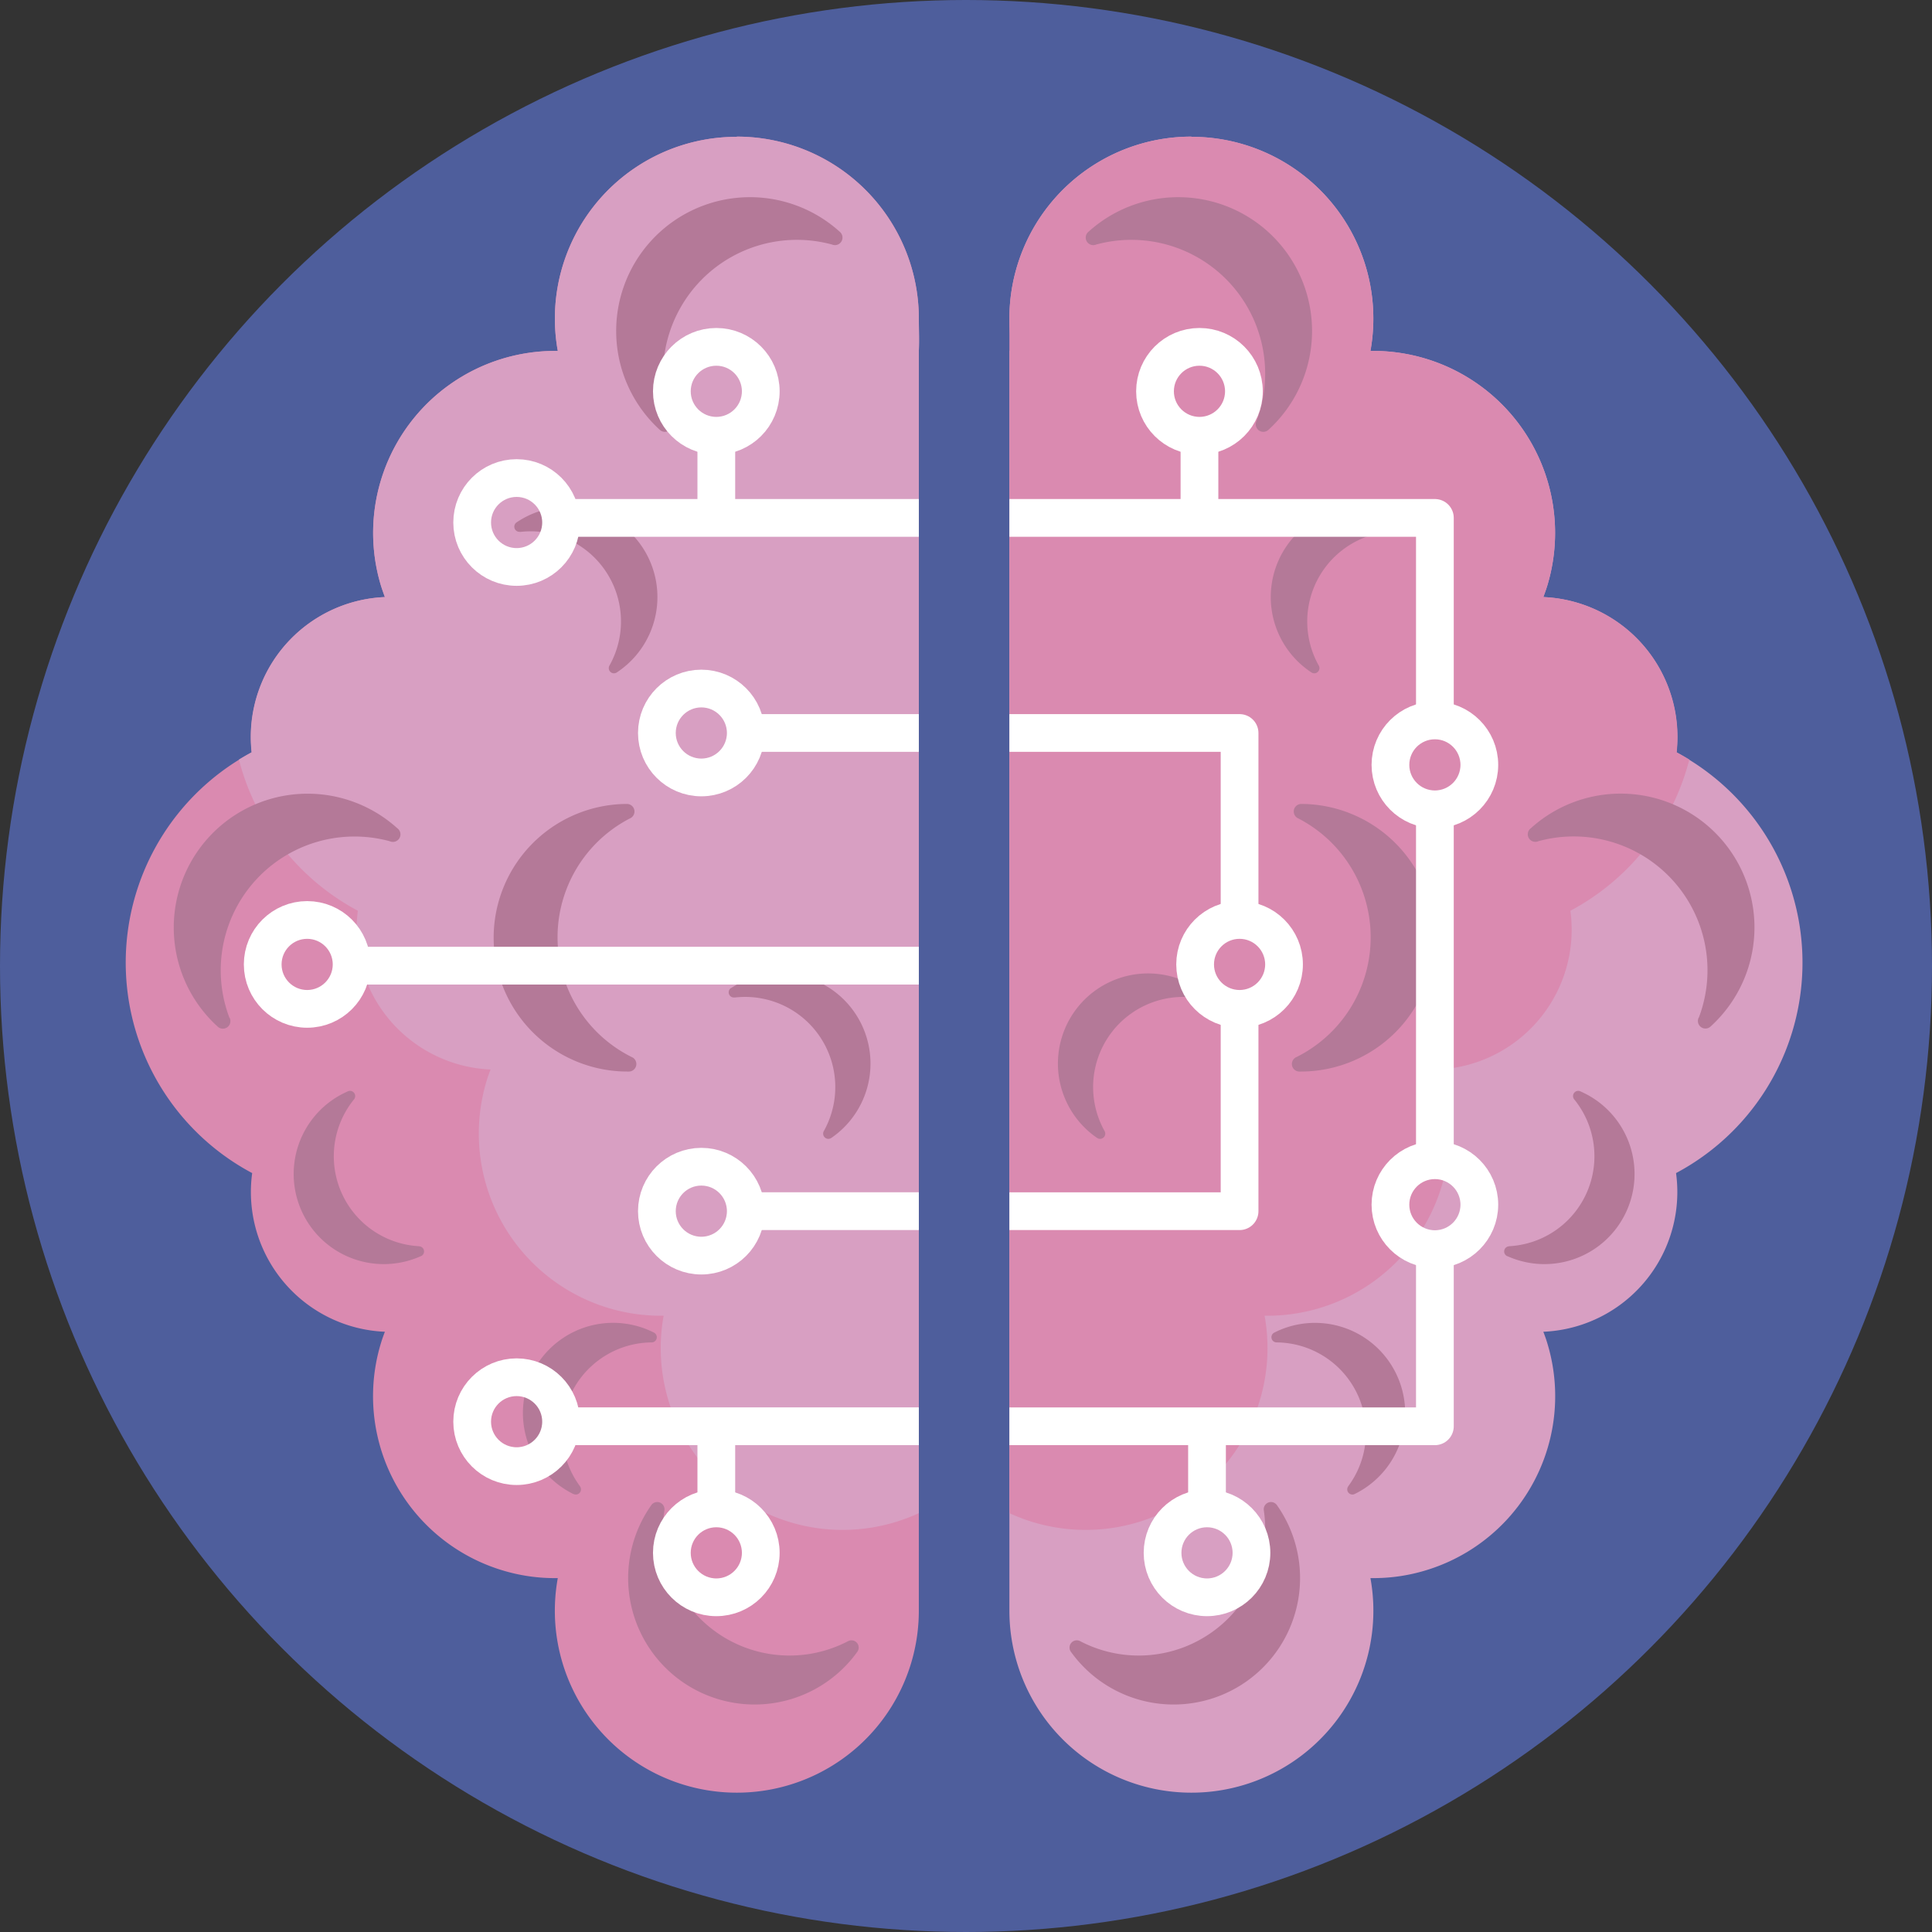 <svg xmlns="http://www.w3.org/2000/svg" viewBox="0 0 512 512"><rect x="0" y="0" width="512" height="512" fill="#333333" stroke="none"/><defs><style>.cls-1{fill:#4e5e9c;}.cls-2{fill:#da8ab0;}.cls-3{fill:#d89fc2;}.cls-4{fill:#b47998;}.cls-5{fill:none;stroke:#fff;stroke-linejoin:round;stroke-width:10px;}</style></defs><title>Artificial Intelligence</title><g id="BULINE"><circle class="cls-1" cx="256" cy="256" r="256"/></g><g id="Icons"><path class="cls-2" d="M195.27,36.21a48.19,48.19,0,0,1,47.47,56.72h.76V426.72a48.23,48.23,0,1,1-95.68-8.51,47.54,47.54,0,0,1-14.95-2.14A48.21,48.21,0,0,1,101,355.79c.3-1,.64-1.91,1-2.86a37.07,37.07,0,0,1-35.17-42.05,63.17,63.17,0,0,1-3.47-109.56c1.1-.68,2.22-1.32,3.35-1.93a39.42,39.42,0,0,1-.22-4.09A37.1,37.1,0,0,1,102,158.23c-.35-.95-.69-1.9-1-2.88A48.23,48.23,0,0,1,147.82,93a48.16,48.16,0,0,1,47.45-56.74Z"/><path class="cls-3" d="M195.27,36.21A48.23,48.23,0,0,1,243.5,84.44c0,2.89.21,5.6,0,8.49h0V401a48.19,48.19,0,0,1-67.63-52.32A48.27,48.27,0,0,1,129,286.3c.3-1,.64-1.92,1-2.87A37.1,37.1,0,0,1,94.5,246.36a38.92,38.92,0,0,1,.34-5,63.27,63.27,0,0,1-31.52-40.06c1.1-.68,2.22-1.32,3.35-1.93a39.42,39.42,0,0,1-.22-4.09A37.1,37.1,0,0,1,102,158.23c-.35-.95-.69-1.9-1-2.88A48.23,48.23,0,0,1,147.82,93a48.16,48.16,0,0,1,47.45-56.74Z"/><path class="cls-4" d="M60.84,269.7A2,2,0,0,1,57.62,272l-.07-.06a35.46,35.46,0,0,1,47.33-52.81l.42.37a2,2,0,0,1-2,3.44,35.46,35.46,0,0,0-42.5,46.78Z"/><path class="cls-4" d="M167.37,280.11a2,2,0,0,1-.82,3.86h-.09a35.46,35.46,0,0,1-1-70.91H166a2,2,0,0,1,.89,3.85,35.46,35.46,0,0,0,.48,63.2Z"/><path class="cls-4" d="M178,111.55a2,2,0,0,1-3.22,2.29l-.07-.06A35.46,35.46,0,0,1,222.07,61l.41.37a2,2,0,0,1-2,3.43A35.47,35.47,0,0,0,178,111.55Z"/><path class="cls-4" d="M153.69,393.87a1.37,1.37,0,0,1-1.67,2.07l-.05,0A23.88,23.88,0,0,1,173,353l.33.17a1.37,1.37,0,0,1-.64,2.58,23.89,23.89,0,0,0-19,38.1Z"/><path class="cls-4" d="M194.7,264.33a1.37,1.37,0,0,1-1-2.48l.05,0a23.89,23.89,0,0,1,26.81,39.54l-.31.21a1.38,1.38,0,0,1-1.93-1.85,23.89,23.89,0,0,0-23.65-35.39Z"/><path class="cls-4" d="M137.87,140.93a1.37,1.37,0,0,1-1-2.47l0,0A23.89,23.89,0,0,1,163.76,178l-.31.21a1.37,1.37,0,0,1-1.93-1.84,23.89,23.89,0,0,0-23.65-35.4Z"/><path class="cls-4" d="M224.74,434.93a1.92,1.92,0,0,1,2.5,2.76l-.05.07a33.51,33.51,0,0,1-54.86-38.49l.3-.43a1.92,1.92,0,0,1,3.44,1.46,33.52,33.52,0,0,0,48.67,34.63Z"/><path class="cls-4" d="M111.06,330.28a1.37,1.37,0,0,1,.53,2.61l-.06,0a23.88,23.88,0,0,1-19.64-43.54l.34-.16a1.38,1.38,0,0,1,1.59,2.15,23.88,23.88,0,0,0,17.24,38.92Z"/><path class="cls-3" d="M315.73,36.21a48.19,48.19,0,0,0-47.47,56.72h-.76V426.72a48.23,48.23,0,1,0,95.68-8.51,47.54,47.54,0,0,0,14.95-2.14A48.21,48.21,0,0,0,410,355.79c-.3-1-.64-1.91-1-2.86a37.07,37.07,0,0,0,35.17-42.05,63.17,63.17,0,0,0,3.47-109.56c-1.1-.68-2.22-1.32-3.35-1.93a39.42,39.42,0,0,0,.22-4.09A37.1,37.1,0,0,0,409,158.23c.35-.95.69-1.9,1-2.88A48.23,48.23,0,0,0,363.18,93a48.16,48.16,0,0,0-47.45-56.74Z"/><path class="cls-2" d="M315.73,36.21A48.23,48.23,0,0,0,267.5,84.44v8.49h0V401a48.19,48.19,0,0,0,67.63-52.32A48.27,48.27,0,0,0,382,286.3c-.3-1-.64-1.92-1-2.87a37.1,37.1,0,0,0,35.51-37.07,38.92,38.92,0,0,0-.34-5,63.27,63.27,0,0,0,31.52-40.06c-1.1-.68-2.22-1.32-3.35-1.93a39.42,39.42,0,0,0,.22-4.09A37.1,37.1,0,0,0,409,158.23c.35-.95.69-1.9,1-2.88A48.23,48.23,0,0,0,363.18,93a48.16,48.16,0,0,0-47.45-56.74Z"/><path class="cls-4" d="M450.16,269.7a2,2,0,0,0,3.22,2.28l.07-.06a35.46,35.46,0,0,0-47.33-52.81l-.42.37a2,2,0,0,0,2,3.44,35.46,35.46,0,0,1,42.5,46.78Z"/><path class="cls-4" d="M343.63,280.11a2,2,0,0,0,.82,3.86h.09a35.46,35.46,0,0,0,1-70.91H345a2,2,0,0,0-.89,3.85,35.46,35.46,0,0,1-.48,63.2Z"/><path class="cls-4" d="M333,111.55a2,2,0,0,0,3.22,2.29l.07-.06A35.46,35.46,0,0,0,288.93,61l-.41.37a2,2,0,0,0,2,3.43A35.47,35.47,0,0,1,333,111.55Z"/><path class="cls-4" d="M357.31,393.87a1.37,1.37,0,0,0,1.67,2.07l0,0A23.88,23.88,0,0,0,338,353l-.33.17a1.37,1.37,0,0,0,.64,2.58,23.89,23.89,0,0,1,19,38.1Z"/><path class="cls-4" d="M316.3,264.33a1.37,1.37,0,0,0,1-2.48l0,0a23.89,23.89,0,0,0-26.81,39.54l.31.21a1.38,1.38,0,0,0,1.93-1.85,23.89,23.89,0,0,1,23.65-35.39Z"/><path class="cls-4" d="M373.13,140.93a1.37,1.37,0,0,0,1-2.47l-.05,0A23.89,23.89,0,0,0,347.24,178l.31.21a1.37,1.37,0,0,0,1.93-1.84,23.89,23.89,0,0,1,23.65-35.4Z"/><path class="cls-4" d="M286.26,434.93a1.92,1.92,0,0,0-2.5,2.76l.05.07a33.51,33.51,0,0,0,54.86-38.49l-.3-.43a1.92,1.92,0,0,0-3.44,1.46,33.52,33.52,0,0,1-48.67,34.63Z"/><path class="cls-4" d="M399.94,330.28a1.37,1.37,0,0,0-.53,2.61l.06,0a23.88,23.88,0,0,0,19.64-43.54l-.34-.16a1.38,1.38,0,0,0-1.59,2.15,23.88,23.88,0,0,1-17.24,38.92Z"/><polyline class="cls-5" points="243.5 137.25 197.02 137.25 144.5 137.25"/><line class="cls-5" x1="189.83" y1="137.25" x2="189.83" y2="114.36"/><line class="cls-5" x1="243.5" y1="255.91" x2="89.17" y2="255.91"/><line class="cls-5" x1="243.5" y1="194.25" x2="197.02" y2="194.25"/><circle class="cls-5" cx="136.91" cy="138.47" r="11.78"/><circle class="cls-5" cx="189.83" cy="103.7" r="11.78"/><line class="cls-5" x1="317.87" y1="137.25" x2="317.87" y2="114.36"/><circle class="cls-5" cx="317.87" cy="103.7" r="11.78"/><circle class="cls-5" cx="185.86" cy="194.25" r="11.78"/><circle class="cls-5" cx="328.5" cy="255.58" r="11.78"/><circle class="cls-5" cx="380.26" cy="202.7" r="11.78"/><circle class="cls-5" cx="380.26" cy="319.25" r="11.78"/><polyline class="cls-5" points="243.5 377.97 197.02 377.97 144.5 377.97"/><line class="cls-5" x1="189.83" y1="377.97" x2="189.83" y2="400.86"/><line class="cls-5" x1="243.5" y1="320.97" x2="197.02" y2="320.97"/><circle class="cls-5" cx="136.91" cy="376.76" r="11.78"/><circle class="cls-5" cx="189.83" cy="411.52" r="11.78"/><line class="cls-5" x1="319.87" y1="377.97" x2="319.87" y2="400.86"/><circle class="cls-5" cx="319.87" cy="411.52" r="11.78"/><circle class="cls-5" cx="185.86" cy="320.97" r="11.78"/><circle class="cls-5" cx="81.4" cy="255.58" r="11.78"/><polyline class="cls-5" points="328.5 267.37 328.5 320.98 267.5 320.98"/><polyline class="cls-5" points="267.5 194.25 328.5 194.25 328.5 243.79"/><line class="cls-5" x1="380.26" y1="307.46" x2="380.26" y2="214.48"/><polyline class="cls-5" points="380.26 331.04 380.26 377.98 267.5 377.98"/><polyline class="cls-5" points="267.5 137.25 380.26 137.25 380.26 190.91"/></g></svg>
